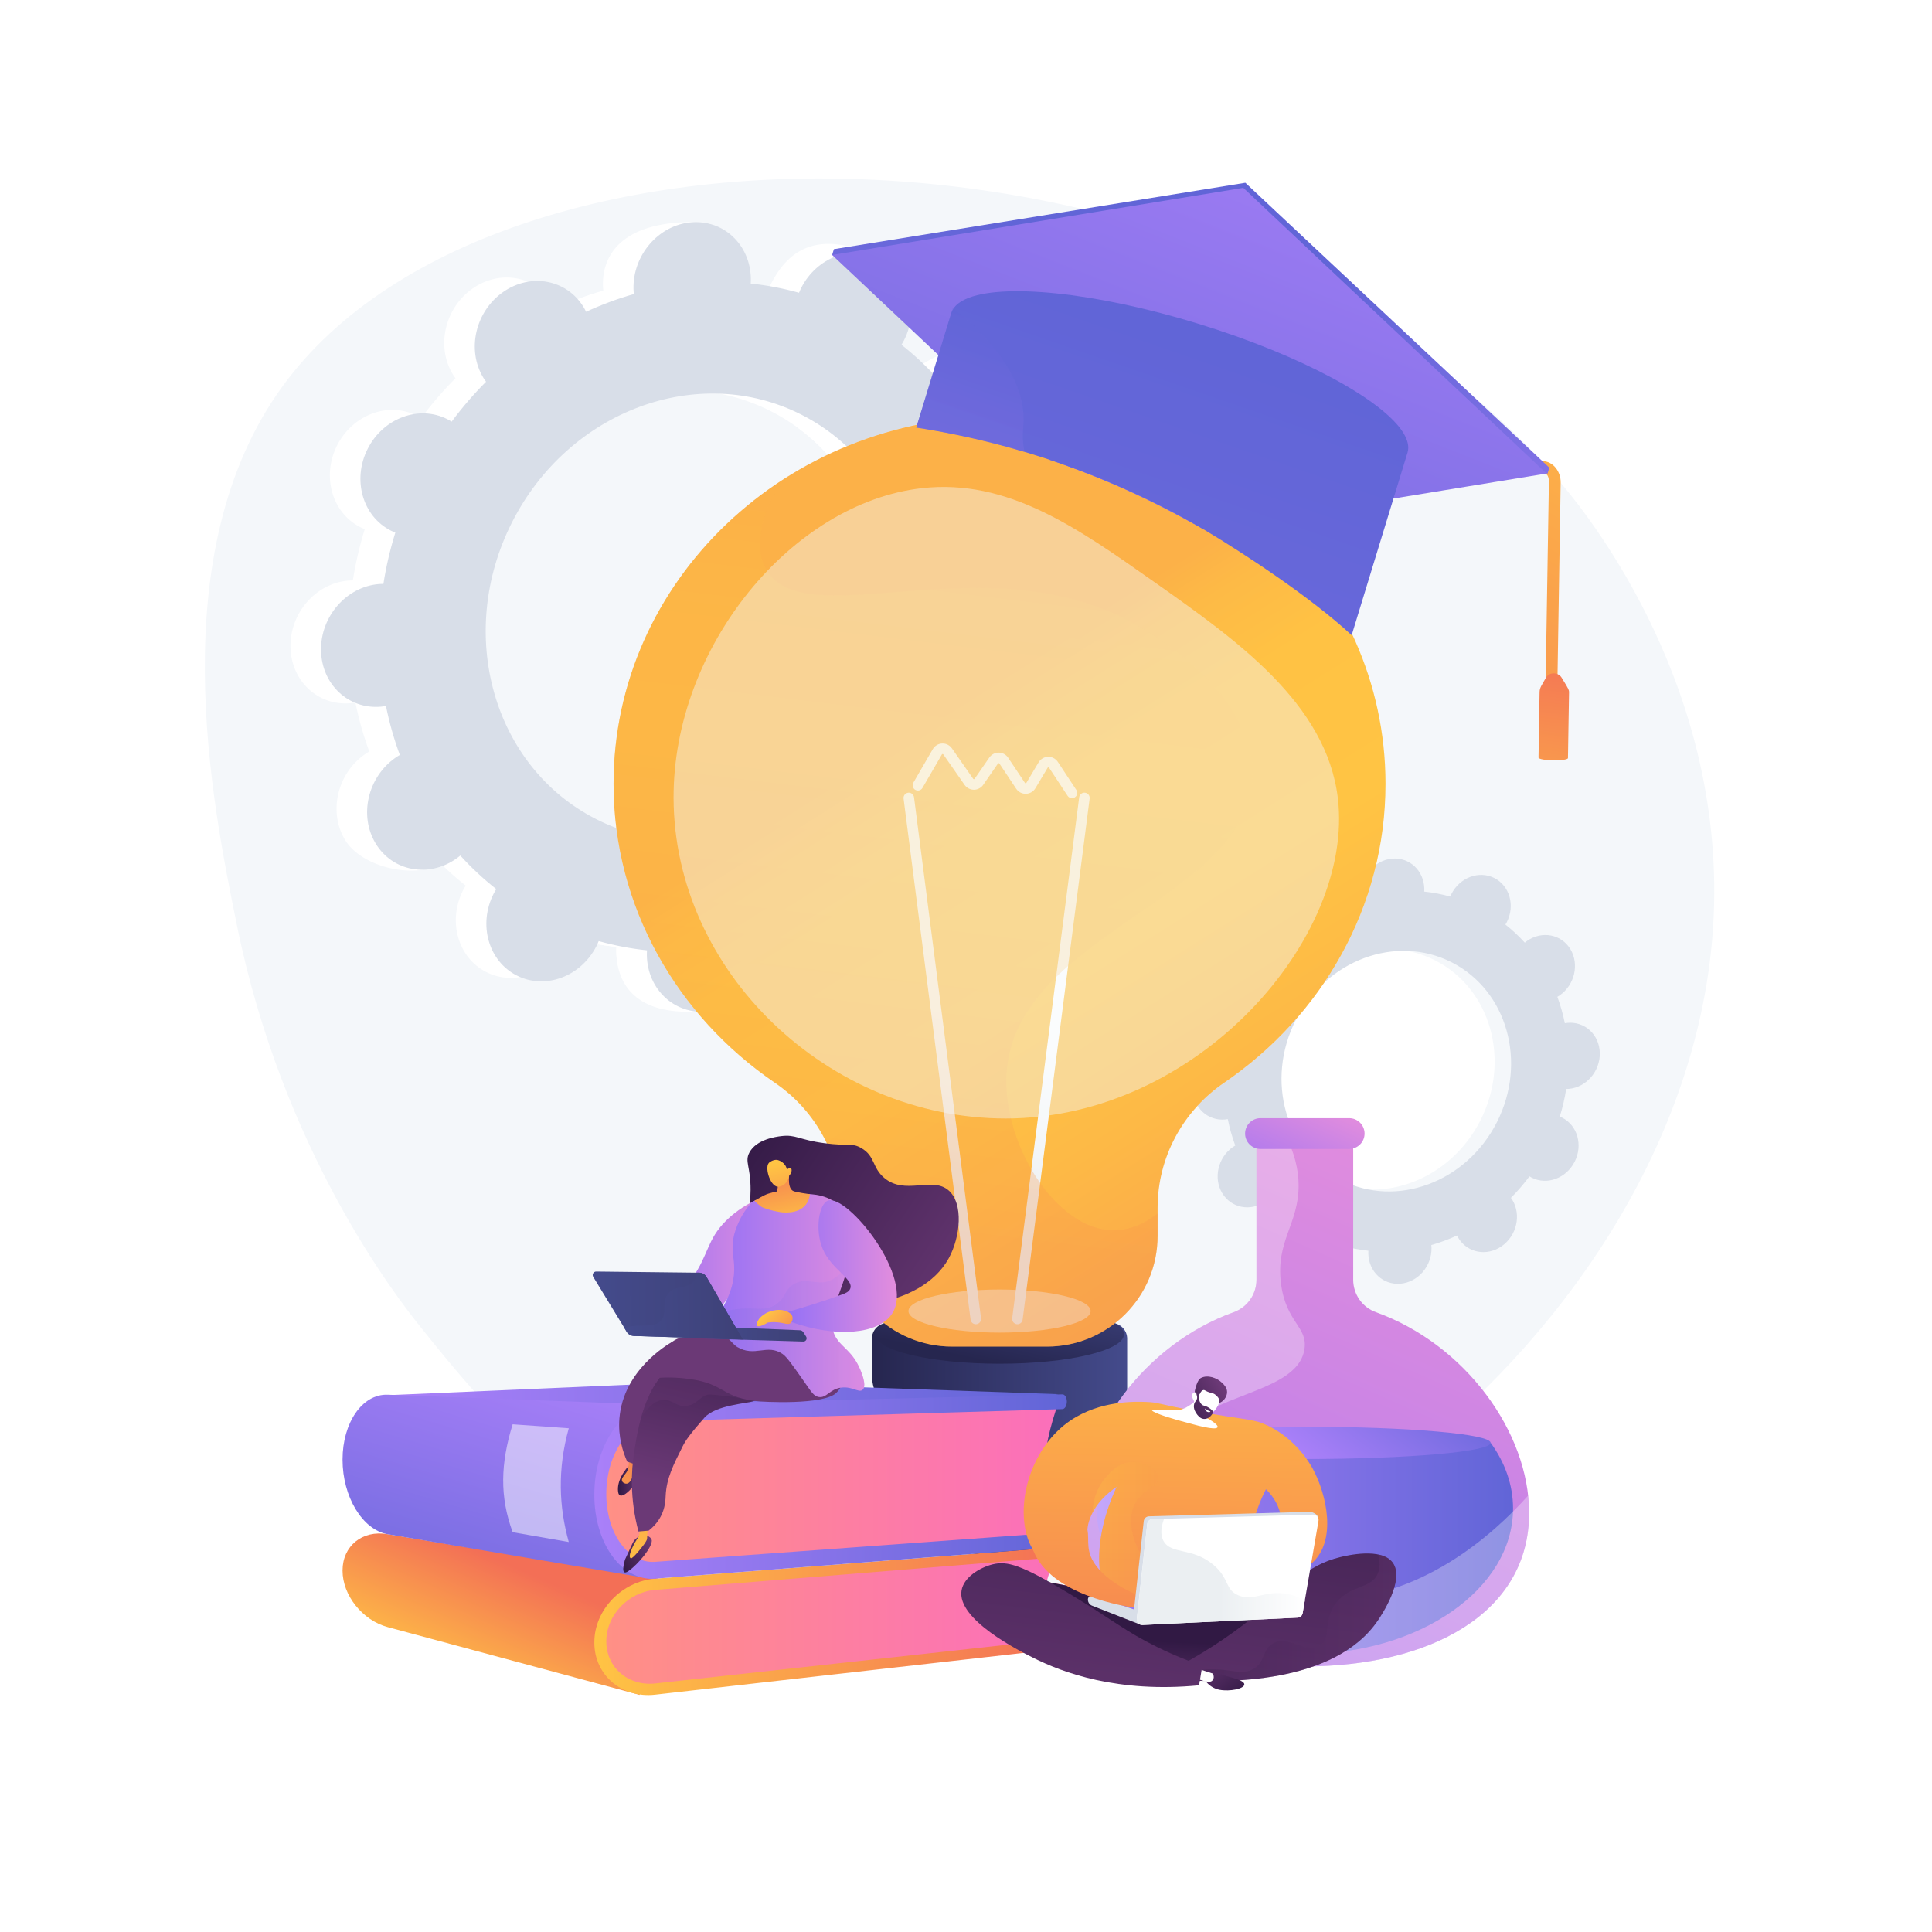 <?xml version="1.0" encoding="utf-8"?>
<!-- Generator: Adobe Illustrator 27.5.0, SVG Export Plug-In . SVG Version: 6.00 Build 0)  -->
<svg version="1.1" xmlns="http://www.w3.org/2000/svg" xmlns:xlink="http://www.w3.org/1999/xlink" x="0px" y="0px"
	 viewBox="0 0 3710 3710" style="enable-background:new 0 0 3710 3710;" xml:space="preserve">
<g id="Background">
	<g>
		<g>
			<rect style="fill:#FFFFFF;" width="3710" height="3710"/>
		</g>
	</g>
</g>
<g id="Illustration">
	<g>
		<path style="fill:#F4F7FA;" d="M3003.27,934.67C2397.609,203.094,963.727,162.204,542.11,742.456
			c-232.309,319.716-135.233,797.635-87.334,1033.442c88.144,433.947,305.497,713.311,352.958,772.569
			c115.162,143.789,394.89,493.053,815.763,572.891c719.128,136.415,1616.437-558.137,1666.151-1341.745
			C3318.306,1327.84,3055.633,997.919,3003.27,934.67z"/>
		<g>
			<g>
				<path style="fill:#FFFFFF;" d="M1766.193,1557.698c54.549,27.695,123.08,2.265,153.068-56.8
					c29.989-59.064,10.079-129.399-44.47-157.094c-2.827-1.435-5.711-2.641-8.605-3.795c10.136-32.682,17.776-65.62,22.9-98.572
					c3.127-0.009,6.265-0.061,9.452-0.345c62.235-5.547,111.629-62.736,110.326-127.736
					c-1.302-65.002-52.81-113.197-115.045-107.651c-3.254,0.292-6.448,0.804-9.625,1.37c-6.501-32.212-15.409-63.678-26.645-94.132
					c2.862-1.676,5.711-3.406,8.494-5.356c53.244-37.302,70.268-110.93,38.023-164.447
					c-32.246-53.517-101.551-66.661-154.797-29.359c-2.728,1.913-5.295,3.977-7.831,6.073
					c-21.031-23.249-44.096-44.794-69.051-64.457c1.754-2.876,3.472-5.791,5.025-8.85c29.989-59.066,69.177-123.585,14.2-150.423
					c-127.176-62.085-181.75-8.937-211.739,50.127c-1.553,3.059-2.892,6.166-4.179,9.279c-30.602-8.543-61.605-14.451-92.786-17.712
					c0.195-3.283,0.347-6.573,0.28-9.905c-1.303-64.997,17.983-100.173-44.487-101.387
					c-136.226-2.648-182.19,56.478-180.886,121.477c0.068,3.397,0.353,6.718,0.69,10.018c-31.218,8.899-61.878,20.276-91.72,34.037
					c-1.418-2.899-2.889-5.781-4.575-8.579c-32.245-53.517-101.551-66.661-154.797-29.355
					c-53.245,37.305-70.268,110.928-38.021,164.445c1.65,2.743,3.46,5.307,5.298,7.836c-23.579,23.582-45.662,49.187-66.068,76.656
					c-2.638-1.655-5.315-3.273-8.14-4.707c-54.549-27.695-123.081-2.266-153.07,56.8c-29.987,59.065-10.078,129.398,44.471,157.094
					c2.825,1.435,5.71,2.641,8.603,3.795c-10.134,32.682-17.776,65.621-22.899,98.572c-3.128,0.009-6.265,0.061-9.452,0.342
					c-62.235,5.551-111.629,62.739-110.327,127.739c1.304,65.002,52.813,113.194,115.047,107.647c3.252-0.29,6.448-0.8,9.625-1.367
					c6.5,32.214,15.407,63.679,26.644,94.133c-2.862,1.675-5.709,3.406-8.494,5.356c-53.244,37.302-70.268,110.928-38.021,164.447
					c32.246,53.517,139.003,78.38,192.247,41.078c2.73-1.913-32.155-15.697-29.619-17.793c21.03,23.249,44.096,44.794,69.052,64.457
					c-1.754,2.876-3.472,5.791-5.025,8.85c-29.989,59.064-10.08,129.399,44.469,157.095c54.549,27.695,123.08,2.265,153.069-56.8
					c1.553-3.06,2.892-6.168,4.179-9.281c30.6,8.544,61.605,14.452,92.784,17.711c-0.195,3.285-0.345,6.575-0.28,9.907
					c1.305,64.998,52.813,113.194,115.047,107.646c62.235-5.547,111.631-62.739,110.326-127.736
					c-0.068-3.397-0.351-6.718-0.688-10.017c31.217-8.899,61.877-20.276,91.719-34.037c1.417,2.899,2.891,5.781,4.575,8.577
					c32.246,53.517,101.549,66.664,154.796,29.357c53.246-37.305,70.268-110.928,38.023-164.45
					c-1.652-2.738-3.462-5.302-5.299-7.831c23.578-23.583,45.662-49.187,66.066-76.656
					C1760.692,1554.645,1763.366,1556.264,1766.193,1557.698z M1086.19,1566.325c-198.054-100.556-270.342-355.92-161.46-570.373
					c108.882-214.453,357.703-306.783,555.756-206.226c198.056,100.558,270.344,355.921,161.46,570.374
					C1533.064,1574.554,1284.245,1666.883,1086.19,1566.325z"/>
				<path style="fill:#FFFFFF;" d="M1898.54,1241.091c62.235-5.549,111.629-62.737,110.327-127.738
					c-1.303-65-52.811-113.197-115.047-107.648c-3.254,0.289-6.448,0.805-9.625,1.369c-6.5-32.214-15.409-63.678-26.645-94.132
					c2.862-1.674,5.711-3.407,8.494-5.357c53.244-37.302,119.118-127.437,81.553-177.363
					c-71.298-94.758-145.083-53.741-198.327-16.441c-2.728,1.913-5.295,3.975-7.831,6.07
					c-21.031-23.247-44.096-44.791-69.053-64.456c1.755-2.876,3.473-5.79,5.026-8.849c16.321-32.146,17.762-67.587,6.983-97.718
					c-51.428,90.517-102.164,181.413-151.992,272.805c158.003,115.781,208.305,343.945,109.544,538.466
					c-83.691,164.838-250.053,257.396-412.494,245.799c-7.247,18.791-14.361,37.686-22.121,56.297
					c-21.057,50.504-44.977,99.97-68.929,149.37c15.063,2.84,30.191,5.077,45.365,6.664c-0.196,3.286-0.347,6.577-0.281,9.907
					c1.303,65,40.767,120.225,153.558,114.242c62.395-3.31,73.118-69.332,71.813-134.332c-0.068-3.395-0.351-6.718-0.688-10.016
					c31.217-8.9,61.877-20.277,91.718-34.037c1.419,2.899,2.892,5.781,4.576,8.577c32.246,53.518,144.112,76.256,197.357,38.951
					c53.247-37.305,27.707-120.522-4.538-174.042c-1.652-2.741-3.462-5.305-5.299-7.836c23.579-23.579,45.662-49.187,66.066-76.653
					c2.64,1.656,5.314,3.274,8.141,4.706c54.547,27.698,123.08,2.265,153.07-56.8c29.988-59.063,10.078-129.4-44.471-157.094
					c-2.827-1.435-5.711-2.641-8.605-3.794c10.136-32.682,17.776-65.622,22.9-98.571
					C1892.214,1241.428,1895.353,1241.375,1898.54,1241.091z"/>
				<path style="fill:#D8DEE8;" d="M1824.864,1564.369c54.547,27.697,123.079,2.266,153.068-56.799
					c29.989-59.066,10.078-129.4-44.471-157.095c-2.826-1.435-5.71-2.641-8.604-3.794c10.136-32.683,17.777-65.622,22.901-98.574
					c3.127-0.009,6.265-0.061,9.452-0.345c62.236-5.548,111.629-62.734,110.326-127.736c-1.302-65-52.81-113.197-115.045-107.649
					c-3.254,0.292-6.448,0.804-9.625,1.37c-6.501-32.212-15.408-63.679-26.646-94.133c2.862-1.674,5.711-3.406,8.494-5.356
					c53.244-37.302,70.267-110.928,38.021-164.445c-32.245-53.518-101.551-66.661-154.795-29.359
					c-2.728,1.913-5.295,3.977-7.831,6.072c-21.032-23.249-44.096-44.793-69.053-64.456c1.754-2.877,3.473-5.791,5.027-8.851
					c29.989-59.065,10.078-129.399-44.471-157.094c-54.549-27.695-123.079-2.266-153.068,56.799c-1.553,3.06-2.892,6.167-4.18,9.281
					c-30.6-8.544-61.605-14.452-92.784-17.712c0.195-3.284,0.347-6.575,0.281-9.905c-1.304-64.999-52.812-113.196-115.047-107.648
					c-62.234,5.548-111.629,62.739-110.326,127.737c0.068,3.398,0.351,6.718,0.689,10.018c-31.219,8.9-61.878,20.277-91.72,34.037
					c-1.418-2.898-2.89-5.779-4.575-8.58c-32.246-53.517-101.551-66.66-154.797-29.354
					c-53.247,37.305-70.268,110.928-38.023,164.447c1.652,2.741,3.461,5.305,5.299,7.836
					c-23.579,23.581-45.662,49.187-66.068,76.655c-2.638-1.655-5.314-3.271-8.14-4.706c-54.549-27.697-123.08-2.266-153.069,56.799
					c-29.988,59.066-10.078,129.398,44.471,157.095c2.826,1.435,5.71,2.641,8.604,3.794c-10.134,32.683-17.777,65.622-22.901,98.572
					c-3.126,0.009-6.264,0.062-9.451,0.344c-62.237,5.551-111.629,62.737-110.327,127.739c1.303,65,52.813,113.194,115.047,107.647
					c3.252-0.29,6.448-0.802,9.625-1.367c6.5,32.212,15.407,63.678,26.644,94.133c-2.862,1.674-5.711,3.405-8.494,5.356
					c-53.244,37.302-70.268,110.928-38.021,164.445c32.246,53.518,101.551,66.661,154.795,29.359
					c2.73-1.913,5.295-3.977,7.833-6.072c21.03,23.247,44.096,44.792,69.051,64.456c-1.754,2.877-3.472,5.791-5.027,8.851
					c-29.988,59.064-10.078,129.398,44.471,157.094c54.549,27.695,123.081,2.266,153.068-56.8c1.555-3.059,2.893-6.166,4.18-9.28
					c30.601,8.544,61.605,14.452,92.784,17.711c-0.195,3.285-0.345,6.575-0.28,9.906c1.305,64.999,52.813,113.194,115.047,107.646
					c62.235-5.546,111.631-62.737,110.326-127.735c-0.068-3.398-0.351-6.718-0.688-10.019c31.218-8.898,61.877-20.276,91.718-34.035
					c1.418,2.897,2.89,5.779,4.576,8.575c32.246,53.518,101.55,66.664,154.795,29.359c53.247-37.305,70.269-110.93,38.024-164.45
					c-1.653-2.738-3.462-5.302-5.301-7.833c23.579-23.581,45.662-49.187,66.068-76.655
					C1819.362,1561.318,1822.036,1562.934,1824.864,1564.369z M1144.86,1572.998c-198.054-100.556-270.342-355.92-161.46-570.373
					c108.882-214.453,357.703-306.783,555.757-206.227c198.054,100.556,270.344,355.92,161.46,570.373
					C1591.735,1581.225,1342.916,1673.554,1144.86,1572.998z"/>
			</g>
			<g>
				<path style="fill:#FFFFFF;" d="M2543.533,2262.483c-106.666-54.157-145.598-191.687-86.958-307.184
					c58.641-115.498,192.647-165.222,299.312-111.066c106.667,54.156,145.598,191.687,86.958,307.184
					C2784.204,2266.913,2650.198,2316.639,2543.533,2262.483z"/>
				<path style="fill:#D8DEE8;" d="M2941.356,2261.43c29.378,14.915,66.287,1.22,82.439-30.591
					c16.151-31.81,5.428-69.69-23.95-84.605c-1.523-0.773-3.075-1.422-4.634-2.044c5.458-17.602,9.573-35.341,12.333-53.087
					c1.684-0.004,3.373-0.033,5.091-0.187c33.517-2.987,60.119-33.787,59.417-68.794c-0.701-35.007-28.442-60.964-61.959-57.976
					c-1.753,0.157-3.474,0.433-5.185,0.737c-3.5-17.349-8.298-34.295-14.349-50.697c1.541-0.902,3.075-1.834,4.574-2.885
					c28.675-20.089,37.843-59.743,20.478-88.565c-17.367-28.822-54.692-35.902-83.368-15.812c-1.47,1.031-2.852,2.141-4.219,3.27
					c-11.326-12.521-23.748-24.123-37.189-34.713c0.944-1.549,1.87-3.119,2.707-4.767c16.152-31.81,5.428-69.69-23.951-84.605
					c-29.377-14.916-66.285-1.22-82.437,30.591c-0.836,1.647-1.557,3.321-2.251,4.998c-16.48-4.602-33.179-7.783-49.97-9.538
					c0.105-1.768,0.186-3.541,0.151-5.335c-0.703-35.005-28.443-60.962-61.96-57.976c-33.519,2.988-60.12,33.789-59.419,68.796
					c0.038,1.828,0.19,3.617,0.372,5.395c-16.813,4.792-33.326,10.92-49.397,18.331c-0.763-1.562-1.556-3.112-2.463-4.62
					c-17.367-28.824-54.692-35.902-83.369-15.81s-37.844,59.743-20.477,88.565c0.889,1.478,1.863,2.858,2.853,4.22
					c-12.699,12.701-24.592,26.49-35.583,41.285c-1.42-0.892-2.861-1.763-4.383-2.536c-29.378-14.916-66.287-1.22-82.437,30.591
					c-16.152,31.811-5.43,69.69,23.948,84.606c1.523,0.773,3.077,1.422,4.634,2.044c-5.458,17.603-9.573,35.341-12.331,53.088
					c-1.685,0.006-3.375,0.033-5.091,0.186c-33.519,2.988-60.12,33.788-59.419,68.795c0.701,35.007,28.443,60.962,61.96,57.974
					c1.752-0.156,3.472-0.43,5.184-0.736c3.5,17.349,8.298,34.295,14.35,50.697c-1.542,0.902-3.076,1.834-4.575,2.885
					c-28.675,20.089-37.844,59.742-20.477,88.565c17.365,28.823,54.691,35.902,83.368,15.812c1.469-1.031,2.852-2.141,4.217-3.27
					c11.327,12.521,23.75,24.123,37.189,34.713c-0.944,1.55-1.87,3.119-2.706,4.767c-16.15,31.811-5.427,69.69,23.95,84.606
					c29.378,14.915,66.287,1.22,82.437-30.591c0.836-1.647,1.557-3.321,2.251-4.998c16.481,4.602,33.179,7.783,49.97,9.538
					c-0.105,1.77-0.186,3.541-0.15,5.335c0.701,35.006,28.442,60.962,61.961,57.976c33.517-2.988,60.12-33.789,59.417-68.794
					c-0.038-1.83-0.19-3.619-0.372-5.396c16.814-4.792,33.326-10.92,49.398-18.331c0.763,1.562,1.557,3.112,2.464,4.618
					c17.367,28.824,54.691,35.903,83.368,15.812s37.844-59.742,20.478-88.566c-0.89-1.476-1.864-2.856-2.855-4.219
					c12.699-12.7,24.593-26.49,35.582-41.285C2938.394,2259.786,2939.836,2260.656,2941.356,2261.43z M2575.131,2266.075
					c-106.666-54.156-145.598-191.686-86.957-307.183c58.639-115.497,192.646-165.223,299.311-111.066
					c106.666,54.156,145.598,191.685,86.958,307.183C2815.802,2270.507,2681.796,2320.233,2575.131,2266.075z"/>
			</g>
		</g>
		<g>
			<g>
				<path style="opacity:0.75;fill:#F4F7FA;" d="M2660.58,1505.217c0-389.768-331.839-705.739-741.183-705.739
					c-409.344,0-741.182,315.971-741.182,705.739c0,236.541,122.224,445.894,309.814,573.944
					c79.584,54.324,127.848,143.863,127.848,240.22v54.007c0,117.345,95.127,212.472,212.473,212.472h182.095
					c117.345,0,212.472-95.127,212.472-212.472v-54.007c0-96.358,48.265-185.896,127.848-240.22
					C2538.355,1951.111,2660.58,1741.758,2660.58,1505.217z"/>
				<linearGradient id="SVGID_1_" gradientUnits="userSpaceOnUse" x1="1903.958" y1="3024.033" x2="1917.122" y2="2918.725">
					<stop  offset="0.004" style="stop-color:#26264F"/>
					<stop  offset="1" style="stop-color:#444B8C"/>
				</linearGradient>
				<ellipse style="fill:url(#SVGID_1_);" cx="1919.397" cy="2900.524" rx="164.414" ry="87.046"/>
				
					<linearGradient id="SVGID_00000063591262988030922870000001506682953506010039_" gradientUnits="userSpaceOnUse" x1="1849.82" y1="2928.054" x2="1981.456" y2="2691.11">
					<stop  offset="0.004" style="stop-color:#26264F"/>
					<stop  offset="1" style="stop-color:#444B8C"/>
				</linearGradient>
				<path style="fill:url(#SVGID_00000063591262988030922870000001506682953506010039_);" d="M1700.951,2745.025v88.893
					c0,30.075,17.115,57.631,44.261,70.577c37.687,17.972,100.344,37.696,191.407,35.362
					c73.875-1.893,122.048-13.958,152.674-26.632c29.587-12.245,48.551-41.502,48.551-73.523v-49.184L1700.951,2745.025z"/>
				
					<linearGradient id="SVGID_00000035488739598090646070000011254200546949647757_" gradientUnits="userSpaceOnUse" x1="1700.951" y1="2815.767" x2="2137.843" y2="2815.767">
					<stop  offset="0.004" style="stop-color:#26264F"/>
					<stop  offset="1" style="stop-color:#444B8C"/>
				</linearGradient>
				<path style="opacity:0.3;fill:url(#SVGID_00000035488739598090646070000011254200546949647757_);" d="M1700.951,2822.887
					c6.658,6.473,14.37,11.965,23.032,16.095c42.279,20.163,319.215,65.214,386.016,40.114c8.676-3.259,16.48-7.62,23.315-12.88
					c2.923-8.395,4.53-17.329,4.53-26.514v-49.184l-436.893-45.493V2822.887z"/>
				
					<linearGradient id="SVGID_00000036246149884828183760000004398312460265179270_" gradientUnits="userSpaceOnUse" x1="1862.351" y1="2863.306" x2="1992.341" y2="2613.199">
					<stop  offset="0.004" style="stop-color:#26264F"/>
					<stop  offset="1" style="stop-color:#444B8C"/>
				</linearGradient>
				<path style="fill:url(#SVGID_00000036246149884828183760000004398312460265179270_);" d="M1720.347,2684.545
					c-24.606-2.563-46.02,16.737-46.02,41.476v2.519c0,33.74,19.201,64.655,49.656,79.178
					c42.279,20.163,319.215,65.214,386.016,40.114c33.628-12.635,54.469-41.507,54.469-77.43v-2.028
					c0-21.359-16.138-39.264-37.382-41.476L1720.347,2684.545z"/>
				
					<linearGradient id="SVGID_00000158028289587479373890000000975028912078683287_" gradientUnits="userSpaceOnUse" x1="1681.376" y1="2742.133" x2="2157.201" y2="2742.133">
					<stop  offset="0.004" style="stop-color:#26264F"/>
					<stop  offset="1" style="stop-color:#444B8C"/>
				</linearGradient>
				<path style="opacity:0.3;fill:url(#SVGID_00000158028289587479373890000000975028912078683287_);" d="M2127.086,2726.899
					l-406.739-42.354c-16.047-1.671-30.693,5.987-38.97,18.357c8.171,19.253,23.049,35.357,42.606,44.684
					c42.279,20.163,331.009,71.088,386.016,45.169c21.412-10.092,38.204-27.125,47.203-47.831
					C2150.498,2735.094,2139.71,2728.214,2127.086,2726.899z"/>
				
					<linearGradient id="SVGID_00000011745846675222543710000015663648344045947273_" gradientUnits="userSpaceOnUse" x1="1674.327" y1="2656.16" x2="2164.467" y2="2656.16">
					<stop  offset="0.004" style="stop-color:#26264F"/>
					<stop  offset="1" style="stop-color:#444B8C"/>
				</linearGradient>
				<path style="fill:url(#SVGID_00000011745846675222543710000015663648344045947273_);" d="M1704.433,2540.526
					c-16.627,0-30.106,13.479-30.106,30.106v69.62c0,33.74,19.201,64.654,49.656,79.178
					c42.279,20.163,331.009,71.088,386.016,45.167c32.496-15.314,54.469-46.56,54.469-82.484v-111.482
					c0-16.627-13.479-30.106-30.106-30.106H1704.433z"/>
				
					<linearGradient id="SVGID_00000050621602509928212840000012389168386402307492_" gradientUnits="userSpaceOnUse" x1="1907.225" y1="2619.189" x2="1955.491" y2="2393.215">
					<stop  offset="0.004" style="stop-color:#26264F"/>
					<stop  offset="1" style="stop-color:#444B8C"/>
				</linearGradient>
				
					<ellipse style="fill:url(#SVGID_00000050621602509928212840000012389168386402307492_);" cx="1919.397" cy="2562.199" rx="239.008" ry="56.508"/>
				
					<linearGradient id="SVGID_00000008858404729661970930000011627950290527778701_" gradientUnits="userSpaceOnUse" x1="1814.534" y1="1358.284" x2="2772.13" y2="2878.591">
					<stop  offset="0" style="stop-color:#FCB148"/>
					<stop  offset="0.052" style="stop-color:#FDBA46"/>
					<stop  offset="0.142" style="stop-color:#FFC244"/>
					<stop  offset="0.318" style="stop-color:#FFC444"/>
					<stop  offset="0.485" style="stop-color:#FDB946"/>
					<stop  offset="0.775" style="stop-color:#F99C4D"/>
					<stop  offset="0.866" style="stop-color:#F8924F"/>
					<stop  offset="1" style="stop-color:#F8924F"/>
				</linearGradient>
				<path style="fill:url(#SVGID_00000008858404729661970930000011627950290527778701_);" d="M2660.58,1505.217
					c0-389.768-331.839-705.739-741.183-705.739c-409.344,0-741.182,315.971-741.182,705.739
					c0,236.541,122.224,445.894,309.814,573.944c79.584,54.324,127.848,143.863,127.848,240.22v54.007
					c0,117.345,95.127,212.472,212.473,212.472h182.095c117.345,0,212.472-95.127,212.472-212.472v-54.007
					c0-96.358,48.265-185.896,127.848-240.22C2538.355,1951.111,2660.58,1741.758,2660.58,1505.217z"/>
				<ellipse style="opacity:0.5;fill:#F4F7FA;" cx="1919.397" cy="2517.642" rx="174.888" ry="41.348"/>
				<g>
					
						<linearGradient id="SVGID_00000090273153223555156670000018425038805539444380_" gradientUnits="userSpaceOnUse" x1="1639.593" y1="2528.902" x2="1834.852" y2="1958.483">
						<stop  offset="0.494" style="stop-color:#EBEFF2"/>
						<stop  offset="1" style="stop-color:#FFFFFF"/>
					</linearGradient>
					<path style="fill:url(#SVGID_00000090273153223555156670000018425038805539444380_);" d="M1873.822,2542.91
						c-5.008,0-9.356-3.72-10.012-8.819l-128.659-1000.549c-0.711-5.536,3.2-10.6,8.737-11.31c5.547-0.745,10.6,3.198,11.313,8.734
						l128.659,1000.549c0.71,5.537-3.201,10.6-8.738,11.311C1874.686,2542.885,1874.252,2542.91,1873.822,2542.91z"/>
					
						<linearGradient id="SVGID_00000068669172150875379060000012236190838739601087_" gradientUnits="userSpaceOnUse" x1="1826.267" y1="2592.802" x2="2021.526" y2="2022.382">
						<stop  offset="0.494" style="stop-color:#EBEFF2"/>
						<stop  offset="1" style="stop-color:#FFFFFF"/>
					</linearGradient>
					<path style="fill:url(#SVGID_00000068669172150875379060000012236190838739601087_);" d="M1953.735,2542.91
						c-0.429,0-0.864-0.025-1.3-0.084c-5.536-0.711-9.448-5.774-8.737-11.311l128.661-1000.549
						c0.713-5.536,5.771-9.484,11.313-8.734c5.537,0.711,9.448,5.774,8.737,11.31l-128.661,1000.549
						C1963.091,2539.19,1958.744,2542.91,1953.735,2542.91z"/>
					
						<linearGradient id="SVGID_00000174590455300130717900000014270045867346726291_" gradientUnits="userSpaceOnUse" x1="1571.598" y1="2505.628" x2="1766.858" y2="1935.208">
						<stop  offset="0.494" style="stop-color:#EBEFF2"/>
						<stop  offset="1" style="stop-color:#FFFFFF"/>
					</linearGradient>
					<path style="fill:url(#SVGID_00000174590455300130717900000014270045867346726291_);" d="M2058.517,1532.733
						c-3.284,0-6.507-1.599-8.448-4.545l-35.509-53.869c-0.365-0.553-0.928-0.874-1.441-0.81c-0.881,0.02-1.253,0.646-1.374,0.849
						l-23.443,39.267c-3.886,6.504-10.696,10.501-18.22,10.689c-7.476,0.242-14.543-3.469-18.759-9.786l-32.19-48.263
						c-0.351-0.523-0.819-0.794-1.391-0.8c-0.684,0.129-1.004,0.242-1.347,0.735l-28.28,40.875
						c-4.083,5.907-10.78,9.44-17.913,9.455h-0.045c-7.131,0-13.84-3.513-17.953-9.411l-40.769-58.404
						c-0.368-0.528-0.885-0.71-1.438-0.765c-0.583,0.025-1.038,0.321-1.359,0.873l-37.211,64.237
						c-2.796,4.827-8.984,6.475-13.81,3.677c-4.831-2.798-6.477-8.982-3.679-13.813l37.211-64.237
						c3.785-6.529,10.514-10.615,18-10.931c7.427-0.38,14.541,3.198,18.863,9.391l40.766,58.404
						c0.354,0.503,0.817,0.765,1.377,0.765h0.002c0.548-0.005,0.997-0.252,1.337-0.74l28.279-40.875
						c4.138-5.976,10.951-9.533,18.141-9.45c7.242,0.064,13.985,3.726,18.036,9.801l32.187,48.258
						c0.363,0.543,0.906,0.997,1.441,0.795c0.876-0.02,1.246-0.642,1.368-0.844l23.443-39.266
						c3.901-6.529,10.735-10.526,18.283-10.694c7.472-0.167,14.573,3.534,18.765,9.895l35.509,53.869
						c3.072,4.658,1.784,10.925-2.877,14C2062.356,1532.196,2060.426,1532.733,2058.517,1532.733z"/>
				</g>
				
					<linearGradient id="SVGID_00000051383370725791018660000011357784772250166458_" gradientUnits="userSpaceOnUse" x1="1848.138" y1="1015.593" x2="1657.266" y2="2588.635">
					<stop  offset="0" style="stop-color:#FCB148"/>
					<stop  offset="0.052" style="stop-color:#FDBA46"/>
					<stop  offset="0.142" style="stop-color:#FFC244"/>
					<stop  offset="0.318" style="stop-color:#FFC444"/>
					<stop  offset="0.485" style="stop-color:#FDB946"/>
					<stop  offset="0.775" style="stop-color:#F99C4D"/>
					<stop  offset="0.866" style="stop-color:#F8924F"/>
					<stop  offset="1" style="stop-color:#F8924F"/>
				</linearGradient>
				<path style="opacity:0.3;fill:url(#SVGID_00000051383370725791018660000011357784772250166458_);" d="M1932.848,2061.882
					c15.878-272.016,474.446-335.675,472.481-578.601c-1.21-149.616-183.433-260.729-222.344-282.983
					c-286.72-163.988-639.629,25.382-712.512-108.646c-18.147-33.369-9.639-69.695-4.793-90.381
					c7.323-31.265,23.904-60.386,48.501-87.021c-202.289,126.016-335.967,343.611-335.967,590.967
					c0,236.541,122.224,445.895,309.814,573.944c79.585,54.325,127.848,143.864,127.848,240.221v54.007
					c0,117.345,95.128,212.472,212.473,212.472h182.095c117.345,0,212.472-95.126,212.472-212.472v-43.18
					c-25.063,19.207-53.847,32.602-85.41,32.344C2027.987,2361.651,1924.947,2197.244,1932.848,2061.882z"/>
				<path style="opacity:0.44;fill:#F4F7FA;" d="M2569.053,1532.733c31.959,266.872-267.823,615.089-637.802,615.091
					c-341.222,0.002-636.68-282.028-637.801-615.091c-0.979-291.101,227.521-567.03,476.638-595.274
					c164.462-18.646,297.55,75.168,446.676,180.285C2373.714,1228.377,2547.255,1350.705,2569.053,1532.733z"/>
			</g>
			<g>
				<g>
					<g>
						
							<linearGradient id="SVGID_00000112602331460736173620000007834912288953479070_" gradientUnits="userSpaceOnUse" x1="3649.19" y1="150.045" x2="2806.009" y2="1616.601" gradientTransform="matrix(1 0.016 -0.016 1 -591.175 212.003)">
							<stop  offset="0" style="stop-color:#FFC444"/>
							<stop  offset="0.996" style="stop-color:#F36F56"/>
						</linearGradient>
						<path style="fill:url(#SVGID_00000112602331460736173620000007834912288953479070_);" d="M2977.875,1400.437
							c-5.26-0.086-11.24-4.449-11.154-9.709l7.582-464.318c0.171-10.503-2.473-18.237-12.976-18.408l-685.762-11.198
							c-5.26-0.086-9.426-6.205-9.34-11.465c0.086-5.26,4.448-11.24,9.709-11.154l685.762,11.198
							c21.008,0.343,35.569,20.39,35.226,41.397l-7.582,464.318C2989.255,1396.357,2983.136,1400.523,2977.875,1400.437z"/>
					</g>
					
						<linearGradient id="SVGID_00000072281258193253068640000004589696304146794163_" gradientUnits="userSpaceOnUse" x1="3556.915" y1="1463.019" x2="3611.665" y2="951.232" gradientTransform="matrix(1 0.016 -0.016 1 -591.175 212.003)">
						<stop  offset="0" style="stop-color:#FFC444"/>
						<stop  offset="0.996" style="stop-color:#F36F56"/>
					</linearGradient>
					<path style="fill:url(#SVGID_00000072281258193253068640000004589696304146794163_);" d="M3008.02,1316.525l-8.872-14.567
						c-3.01-5.52-9.262-8.962-15.549-8.963c-6.287-0.001-12.306,3.429-15.318,8.948l-8.443,14.872
						c-1.962,3.596-3.347,7.608-3.414,11.704l-2.063,126.314c-0.044,2.713,13.729,5.137,28.194,5.373
						c14.466,0.236,28.311-1.737,28.355-4.449l2.068-126.671C3013.05,1324.712,3010.114,1320.365,3008.02,1316.525z"/>
				</g>
				
					<linearGradient id="SVGID_00000097466343192296094260000004730082229568823992_" gradientUnits="userSpaceOnUse" x1="2482.655" y1="-9166.623" x2="2387.59" y2="-8457.411" gradientTransform="matrix(0.956 0.292 0.292 -0.956 2510.412 -8294.084)">
					<stop  offset="0" style="stop-color:#AA80F9"/>
					<stop  offset="0.996" style="stop-color:#6165D7"/>
				</linearGradient>
				<path style="fill:url(#SVGID_00000097466343192296094260000004730082229568823992_);" d="M2041.385,891.866
					c85.908,30.364,169.717,68.414,251.409,114.222l648.231-105.839l30.648,9.377l2.622-8.575l0.904-2.952l-583.753-547.117
					l-790.12,127.474l-0.721,2.362l-2.624,8.573l23.981,7.337L2041.385,891.866z"/>
				
					<linearGradient id="SVGID_00000165943408775904730890000016550969262224084882_" gradientUnits="userSpaceOnUse" x1="2468.743" y1="41.99" x2="2344.318" y2="1623.098" gradientTransform="matrix(0.956 0.292 -0.292 0.956 192.928 -716.568)">
					<stop  offset="0" style="stop-color:#AA80F9"/>
					<stop  offset="0.996" style="stop-color:#6165D7"/>
				</linearGradient>
				<path style="fill:url(#SVGID_00000165943408775904730890000016550969262224084882_);" d="M2311.608,1016.804l658.248-107.474
					l-582.338-548.621L1597.909,489.63l417.472,393.301C2117.043,916.858,2215.79,961.461,2311.608,1016.804z"/>
				
					<linearGradient id="SVGID_00000032624427942493048450000013539494222891257730_" gradientUnits="userSpaceOnUse" x1="2237.838" y1="5631.53" x2="2416.139" y2="677.377" gradientTransform="matrix(0.956 0.292 -0.292 0.956 192.928 -716.568)">
					<stop  offset="0" style="stop-color:#AA80F9"/>
					<stop  offset="0.996" style="stop-color:#6165D7"/>
				</linearGradient>
				<path style="fill:url(#SVGID_00000032624427942493048450000013539494222891257730_);" d="M2314.264,1018.316
					c76.368,45.609,203.015,128.877,281.347,201.409l107.248-350.579c3.408-11.142,0.519-23.736-7.802-37.519
					c-38.756-63.548-196.288-149.474-395.421-210.391s-377.777-77.833-445.453-46.845c-10.468,4.84-18.304,10.724-22.956,17.816
					c-2.043,2.806-3.542,5.779-4.501,8.915l-67.283,219.945c44.697,6.874,105.689,18.236,176.679,37.726
					C2130.039,912.035,2266.169,989.593,2314.264,1018.316z"/>
				
					<linearGradient id="SVGID_00000088111380146576857060000013897950714665341855_" gradientUnits="userSpaceOnUse" x1="2041.43" y1="1230.138" x2="2057.789" y2="775.613" gradientTransform="matrix(0.956 0.292 -0.292 0.956 192.928 -716.568)">
					<stop  offset="0" style="stop-color:#AA80F9"/>
					<stop  offset="0.996" style="stop-color:#6165D7"/>
				</linearGradient>
				<path style="opacity:0.3;fill:url(#SVGID_00000088111380146576857060000013897950714665341855_);" d="M1967.289,867.746
					c-3.092-15.054-3.978-30.631-2.381-46.683c9.703-97.457-76.449-183.547-133.683-228.855c-0.474-0.381-0.951-0.763-1.423-1.144
					l-70.361,230.004C1830.007,831.919,1899.289,847.483,1967.289,867.746z"/>
			</g>
		</g>
		<g>
			
				<linearGradient id="SVGID_00000088103100335577947010000018109026253774154381_" gradientUnits="userSpaceOnUse" x1="2819.73" y1="2190.343" x2="2046.752" y2="3932.934">
				<stop  offset="0.004" style="stop-color:#E38DDD"/>
				<stop  offset="1" style="stop-color:#9571F6"/>
			</linearGradient>
			<path style="fill:url(#SVGID_00000088103100335577947010000018109026253774154381_);" d="M2598.552,2457.547v-286.409h-185.783
				v286.409c0,27.895-17.469,52.831-43.719,62.271c-170.89,61.46-294.068,230.107-294.068,385.55
				c0,194.49,192.822,294.613,430.679,294.613s430.679-100.123,430.679-294.613c0-155.442-123.178-324.09-294.068-385.55
				C2616.021,2510.378,2598.552,2485.442,2598.552,2457.547z"/>
			
				<linearGradient id="SVGID_00000124148954989133989630000014897724297588847756_" gradientUnits="userSpaceOnUse" x1="2105.843" y1="2973.382" x2="2905.478" y2="2973.382">
				<stop  offset="0" style="stop-color:#AA80F9"/>
				<stop  offset="0.996" style="stop-color:#6165D7"/>
			</linearGradient>
			<path style="fill:url(#SVGID_00000124148954989133989630000014897724297588847756_);" d="M2148.714,2770.709
				c-27.411,37.851-42.872,80.645-42.872,125.967c0,154.296,179.005,279.378,399.818,279.378
				c220.813,0,399.818-125.082,399.818-279.378c0-45.322-15.46-88.115-42.872-125.967H2148.714z"/>
			
				<linearGradient id="SVGID_00000048494183367788890560000008213385178861855661_" gradientUnits="userSpaceOnUse" x1="2492.658" y1="2788.111" x2="2679.849" y2="2537.586">
				<stop  offset="0" style="stop-color:#AA80F9"/>
				<stop  offset="0.996" style="stop-color:#6165D7"/>
			</linearGradient>
			
				<ellipse style="fill:url(#SVGID_00000048494183367788890560000008213385178861855661_);" cx="2505.66" cy="2770.709" rx="356.788" ry="30.964"/>
			<g style="opacity:0.3;">
				<path style="fill:#FFFFFF;" d="M2542.958,3071.903c-48.101-0.162-147.402-0.495-223.784-74.594
					c-46.227-44.846-103.85-135.909-76.002-211.117c42.243-114.088,247.583-100.987,261.785-195.635
					c6.458-43.039-35.261-50.68-45.038-125.263c-10.781-82.231,34.436-114.886,33.778-190.005
					c-0.236-26.975-6.419-62.235-30.247-104.151h-50.681v286.409c0,27.896-17.469,52.831-43.719,62.271
					c-170.89,61.46-294.068,230.107-294.068,385.55c0,194.49,192.822,294.613,430.679,294.613s430.679-100.123,430.679-294.613
					c0-11.106-0.65-22.28-1.88-33.476C2867.716,2946.475,2728.253,3072.526,2542.958,3071.903z"/>
			</g>
			
				<linearGradient id="SVGID_00000106856608247055214560000006451558803607746950_" gradientUnits="userSpaceOnUse" x1="2535.26" y1="2110.037" x2="2439.777" y2="2325.294">
				<stop  offset="0.004" style="stop-color:#E38DDD"/>
				<stop  offset="1" style="stop-color:#9571F6"/>
			</linearGradient>
			<path style="fill:url(#SVGID_00000106856608247055214560000006451558803607746950_);" d="M2590.811,2206.323H2420.51
				c-16.324,0-29.556-13.233-29.556-29.556l0,0c0-16.324,13.232-29.556,29.556-29.556h170.301c16.324,0,29.556,13.233,29.556,29.556
				l0,0C2620.367,2193.091,2607.135,2206.323,2590.811,2206.323z"/>
		</g>
		<g>
			
				<linearGradient id="SVGID_00000164507370853219950070000012855609176057763767_" gradientUnits="userSpaceOnUse" x1="746.962" y1="2739.378" x2="2032.487" y2="2739.378">
				<stop  offset="0" style="stop-color:#AA80F9"/>
				<stop  offset="0.996" style="stop-color:#6165D7"/>
			</linearGradient>
			<polygon style="fill:url(#SVGID_00000164507370853219950070000012855609176057763767_);" points="746.962,2679.09 
				1344.276,2653.12 2032.487,2677.235 1353.552,2825.637 			"/>
			<g>
				
					<linearGradient id="SVGID_00000064326394734627102530000017931912620819595951_" gradientUnits="userSpaceOnUse" x1="889.304" y1="3249.041" x2="994.096" y2="3010.691">
					<stop  offset="0" style="stop-color:#FFC444"/>
					<stop  offset="0.996" style="stop-color:#F36F56"/>
				</linearGradient>
				<path style="fill:url(#SVGID_00000064326394734627102530000017931912620819595951_);" d="M1228.227,3254.682l-483.836-130.219
					c-48.727-13.115-86.585-61.394-86.585-108.213v-0.514c0-46.82,37.858-78.232,86.585-69.636l518.937,84.921L1228.227,3254.682z"
					/>
				<g>
					
						<linearGradient id="SVGID_00000061431917264287782910000015475649263096460450_" gradientUnits="userSpaceOnUse" x1="1162.318" y1="3112.323" x2="2033.316" y2="3112.323">
						<stop  offset="0" style="stop-color:#FF9085"/>
						<stop  offset="1" style="stop-color:#FB6FBB"/>
					</linearGradient>
					<path style="fill:url(#SVGID_00000061431917264287782910000015475649263096460450_);" d="M2033.316,3156.891l-781.776,87.305
						c-48.966,5.468-89.222-28.678-89.222-76.345v-32.336c0-47.667,40.257-89.513,89.222-93.411l781.776-62.228
						C1998.722,3044.277,1990.741,3104.526,2033.316,3156.891z"/>
					
						<linearGradient id="SVGID_00000064338188773970905510000003007487502521529997_" gradientUnits="userSpaceOnUse" x1="1141.299" y1="3112.735" x2="2048.634" y2="3112.735">
						<stop  offset="0" style="stop-color:#FFC444"/>
						<stop  offset="0.996" style="stop-color:#F36F56"/>
					</linearGradient>
					<path style="fill:url(#SVGID_00000064338188773970905510000003007487502521529997_);" d="M2040.12,3165.56l-782.03,88.671
						c-63.867,7.242-116.792-37.492-116.792-99.853v-0.685c0-62.361,52.925-117.223,116.792-122.205l782.03-60.994
						c4.705-0.367,8.514,3.551,8.514,8.75c0,5.2-3.809,9.725-8.514,10.108l-782.03,63.67c-51.38,4.183-93.804,48.385-93.804,98.472
						v0.683c0,50.086,42.424,86.17,93.804,80.52l782.03-85.996c4.705-0.517,8.514,3.279,8.514,8.479
						S2044.825,3165.026,2040.12,3165.56z"/>
				</g>
			</g>
			<g>
				
					<linearGradient id="SVGID_00000016794880848385077210000000143419807644514974_" gradientUnits="userSpaceOnUse" x1="1041.43" y1="2606.356" x2="857.714" y2="3225.189">
					<stop  offset="0" style="stop-color:#AA80F9"/>
					<stop  offset="0.996" style="stop-color:#6165D7"/>
				</linearGradient>
				<path style="fill:url(#SVGID_00000016794880848385077210000000143419807644514974_);" d="M1248.554,3031.545l-504.162-85.446
					c-48.727-8.595-86.585-72.466-86.585-142.766v-0.773c0-70.3,37.858-126.086,86.585-124.276l534.817,19.866L1248.554,3031.545z"
					/>
				<g>
					
						<linearGradient id="SVGID_00000103246508913134957970000016368303226119340719_" gradientUnits="userSpaceOnUse" x1="1162.318" y1="2851.979" x2="2033.316" y2="2851.979">
						<stop  offset="0" style="stop-color:#FF9085"/>
						<stop  offset="1" style="stop-color:#FB6FBB"/>
					</linearGradient>
					<path style="fill:url(#SVGID_00000103246508913134957970000016368303226119340719_);" d="M2033.316,2956.849l-737.962,55.661
						c-72.781,5.49-133.037-47.987-133.037-119.559v-48.554c0-71.573,60.255-131.236,133.037-133.22l737.962-20.118
						C1998.611,2787.561,1990.853,2877.924,2033.316,2956.849z"/>
					
						<linearGradient id="SVGID_00000019648239070925740730000002194722413791671215_" gradientUnits="userSpaceOnUse" x1="1141.299" y1="2854.666" x2="2048.634" y2="2854.666">
						<stop  offset="0" style="stop-color:#AA80F9"/>
						<stop  offset="0.996" style="stop-color:#6165D7"/>
					</linearGradient>
					<path style="fill:url(#SVGID_00000019648239070925740730000002194722413791671215_);" d="M2040.12,2970.494l-782.03,60.994
						c-63.867,4.981-116.792-67.069-116.792-160.705v-1.029c0-93.636,52.925-171.13,116.792-172.717l782.03-19.436
						c4.705-0.117,8.514,6.117,8.514,13.924c0,7.807-3.809,14.25-8.514,14.392l-782.03,23.454
						c-51.38,1.541-93.804,63.997-93.804,139.203v1.026c0,75.205,42.424,133.299,93.804,129.555l782.03-56.976
						c4.705-0.343,8.514,5.709,8.514,13.516C2048.634,2963.501,2044.825,2970.127,2040.12,2970.494z"/>
				</g>
			</g>
			<path style="opacity:0.5;fill:#FFFFFF;" d="M1092.215,2961.092l-107.767-18.833c-25.164-68.686-23.273-131.781,0-207.193
				l107.767,7.661C1070.126,2822.082,1073.47,2893.962,1092.215,2961.092z"/>
		</g>
		<g>
			
				<linearGradient id="SVGID_00000142155992136014058740000005631093458384251836_" gradientUnits="userSpaceOnUse" x1="2282.217" y1="2979.152" x2="2275.082" y2="3120.078">
				<stop  offset="0" style="stop-color:#FF9085"/>
				<stop  offset="1" style="stop-color:#FB6FBB"/>
			</linearGradient>
			<polygon style="fill:url(#SVGID_00000142155992136014058740000005631093458384251836_);" points="2274.698,3087.323 
				2607.587,3004.056 2624.238,3084.932 2319.486,3225.586 2078.182,3165.979 1932.618,3023.056 			"/>
			
				<linearGradient id="SVGID_00000160186657113040743980000015420394338143082626_" gradientUnits="userSpaceOnUse" x1="2273.377" y1="3153.739" x2="2266.242" y2="3294.666">
				<stop  offset="0" style="stop-color:#311944"/>
				<stop  offset="1" style="stop-color:#6B3976"/>
			</linearGradient>
			<polygon style="fill:url(#SVGID_00000160186657113040743980000015420394338143082626_);" points="2274.698,3087.323 
				2607.587,3004.056 2624.238,3084.932 2319.486,3225.586 2078.182,3165.979 1932.618,3023.056 			"/>
			
				<linearGradient id="SVGID_00000113336527855853054500000011859195651280723367_" gradientUnits="userSpaceOnUse" x1="2540.057" y1="2564.574" x2="2422.65" y2="3523.004">
				<stop  offset="0" style="stop-color:#311944"/>
				<stop  offset="1" style="stop-color:#6B3976"/>
			</linearGradient>
			<path style="fill:url(#SVGID_00000113336527855853054500000011859195651280723367_);" d="M2264.233,3199.269
				c66.163-35.471,115.027-71.599,148.196-98.907c65.26-53.731,95.197-94.263,161.265-110.28
				c11.809-2.862,79.081-19.17,100.789,10.703c24.035,33.075-22.693,102.24-28.369,110.642
				c-84.409,124.938-299.358,119.108-366.78,115.056C2274.3,3217.411,2269.267,3208.339,2264.233,3199.269z"/>
			
				<linearGradient id="SVGID_00000037686960029826319810000007479435102977055400_" gradientUnits="userSpaceOnUse" x1="2264.233" y1="3106.545" x2="2681.307" y2="3106.545">
				<stop  offset="0" style="stop-color:#311944"/>
				<stop  offset="1" style="stop-color:#6B3976"/>
			</linearGradient>
			<path style="opacity:0.3;fill:url(#SVGID_00000037686960029826319810000007479435102977055400_);" d="M2674.483,3000.785
				c-6.344-8.729-16.622-13.441-28.227-15.771c3.862,13.371,4.213,25.919-0.612,36.881c-13.189,29.962-52.247,20.733-79.68,55.895
				c-26.943,34.533-8.292,67.815-32.11,82.059c-27.299,16.325-61.141-21.814-90.383-3.568
				c-19.882,12.405-13.697,35.939-36.866,48.759c-16.012,8.859-31.708,4.67-49.948,2.378c-20.907-2.627-49.55-3.188-85.503,4.322
				c2.726,4.914,5.453,9.829,8.181,14.744c67.421,4.052,282.37,9.881,366.779-115.056
				C2651.79,3103.025,2698.519,3033.861,2674.483,3000.785z"/>
			
				<linearGradient id="SVGID_00000151544924550349939580000017132984125769680551_" gradientUnits="userSpaceOnUse" x1="2382.339" y1="3267.862" x2="2302.064" y2="3167.965">
				<stop  offset="0" style="stop-color:#311944"/>
				<stop  offset="1" style="stop-color:#6B3976"/>
			</linearGradient>
			<path style="fill:url(#SVGID_00000151544924550349939580000017132984125769680551_);" d="M2314.254,3217.938
				c0,0,12.123-8.693,29.716-2.769c17.591,5.924,45.526,10.705,45.483,19.306c-0.043,8.602-27.992,13.985-47.305,10.45
				C2323.673,3241.543,2309.142,3225.486,2314.254,3217.938z"/>
			<path style="fill:#FFFFFF;" d="M2296.488,3203.256l32.377,10.415c0,0,5.259,8.76-1.839,14.317
				c-7.098,5.556-31.762-6.194-31.762-6.194L2296.488,3203.256z"/>
			
				<linearGradient id="SVGID_00000095316712445240335690000017377322155819957417_" gradientUnits="userSpaceOnUse" x1="2152.249" y1="2517.068" x2="2034.842" y2="3475.5">
				<stop  offset="0" style="stop-color:#311944"/>
				<stop  offset="1" style="stop-color:#6B3976"/>
			</linearGradient>
			<path style="fill:url(#SVGID_00000095316712445240335690000017377322155819957417_);" d="M1846.467,3054.005
				c-9.56,55.66,110.564,115.871,138.064,129.654c56.045,28.092,161.5,67.748,318.013,52.598
				c2.082-12.487,4.163-24.975,6.244-37.461c-20.676-7.083-51.316-18.596-86.87-36.085c-60.678-29.848-83.718-51.165-167.917-102.07
				c-93.171-56.33-120.311-63.556-148.071-56.584C1882.193,3010.017,1850.909,3028.141,1846.467,3054.005z"/>
			
				<linearGradient id="SVGID_00000178917077684022942210000010932059442443241869_" gradientUnits="userSpaceOnUse" x1="2268.599" y1="2440.629" x2="2244.639" y2="3437.396">
				<stop  offset="0" style="stop-color:#FFC444"/>
				<stop  offset="0.996" style="stop-color:#F36F56"/>
			</linearGradient>
			<path style="fill:url(#SVGID_00000178917077684022942210000010932059442443241869_);" d="M1971.635,2948.161
				c-20.305-73.438,13.213-172.531,83.842-220.309c57.65-38.997,125.199-36.467,146.278-35.677
				c23.073,0.865,20.69,3.86,93.321,17.297c100.834,18.657,110.143,14.134,139.475,28.192
				c55.154,26.433,81.917,74.459,86.925,83.804c25.631,47.824,46.49,136.731-2.191,180.209
				c-27.673,24.717-66.469,24.615-88.302,22.299c-1.486-9.811-2.972-19.623-4.459-29.434c4.443-3.441,30.656-24.452,33.894-61.543
				c3.723-42.627-26.074-70.141-29.434-73.139c-10.568,20.401-23.576,51.38-29.434,90.978c-7.563,51.136,0.269,93.185,6.901,117.912
				c-26.667,14.637-70.764,34.499-128.205,40.853c-43.276,4.788-96.858,10.716-131.115-16.055
				c-48.338-37.776-52.425-136.154-4.684-238.548c-17.474,11.705-42.79,32.881-53.292,66.403
				c-1.588,5.069-4.277,15.015-5.352,53.516C2083.873,3044.094,1992.679,3024.264,1971.635,2948.161z"/>
			
				<linearGradient id="SVGID_00000029021132063475682090000011724072361975478175_" gradientUnits="userSpaceOnUse" x1="2097.943" y1="2960.473" x2="2391.55" y2="2960.473">
				<stop  offset="0" style="stop-color:#FFC444"/>
				<stop  offset="0.996" style="stop-color:#F36F56"/>
			</linearGradient>
			<path style="opacity:0.3;fill:url(#SVGID_00000029021132063475682090000011724072361975478175_);" d="M2298.977,2999.002
				c-24.324,2.982-30.944,28.237-53.516,26.758c-49.112-3.216-88.531-88.24-67.788-134.682c13.526-30.28,48.787-35.561,46.381-55.3
				c-1.925-15.794-26.397-27.948-46.381-28.542c-31.113-0.923-51.658,26.171-58.868,35.678
				c-16.849,22.219-20.481,46.615-20.862,62.306c12.364-24.255,32.055-40.541,46.504-50.219
				c-47.741,102.394-43.655,200.771,4.684,238.548c34.256,26.77,87.839,20.842,131.115,16.055
				c46.621-5.158,84.448-19.212,111.304-32.15C2365.455,3034.975,2332.22,2994.925,2298.977,2999.002z"/>
			
				<linearGradient id="SVGID_00000081621081760168531130000006703747506571627909_" gradientUnits="userSpaceOnUse" x1="2099.119" y1="3082.291" x2="2384.475" y2="3082.291">
				<stop  offset="0" style="stop-color:#AA80F9"/>
				<stop  offset="0.996" style="stop-color:#6165D7"/>
			</linearGradient>
			<polygon style="fill:url(#SVGID_00000081621081760168531130000006703747506571627909_);" points="2383.746,3068.276 
				2099.119,3064.027 2174.806,3100.556 2384.475,3086.833 			"/>
			<path style="fill:#D8DEE8;" d="M2089.075,3071.591v0.001c0,5.327,3.332,10.085,8.338,11.905l90.948,35.654l0.415-24.719
				l-89.657-30.406C2094.089,3062.581,2089.075,3066.357,2089.075,3071.591z"/>
			
				<linearGradient id="SVGID_00000145744876966782386990000015709124631500432796_" gradientUnits="userSpaceOnUse" x1="2095.065" y1="2436.458" x2="2071.105" y2="3433.227">
				<stop  offset="0" style="stop-color:#FFC444"/>
				<stop  offset="0.996" style="stop-color:#F36F56"/>
			</linearGradient>
			<path style="fill:url(#SVGID_00000145744876966782386990000015709124631500432796_);" d="M1985.398,2899.227
				c21.964-20.789,75.846-7.695,95.946,22.176c14.797,21.989,2.551,40.083,13.379,67.787c13.265,33.939,63.302,64.624,94.053,74.837
				c-4.813,10.363-3.397,13.047-8.21,23.41c-19.562-2.443-160.961-24.103-195.551-108.058
				C1983.213,2975.004,1961.845,2921.52,1985.398,2899.227z"/>
			<path style="fill:#FFFFFF;" d="M2306.358,2680.048c0,0-23.018,24.891-42.125,27.482c-19.106,2.591-46.719-2.485-51.477,0
				c-4.758,2.484,23.996,12.714,46.801,18.968c22.805,6.256,64.211,18.752,75.658,16.016c11.448-2.737-12.51-17.415-21.997-21.306
				c-9.488-3.892,4.092-23.88,4.092-23.88L2306.358,2680.048z"/>
			<g>
				
					<linearGradient id="SVGID_00000036968102682993795420000014688971787969827512_" gradientUnits="userSpaceOnUse" x1="-2324.155" y1="978.227" x2="-2365.782" y2="872.505" gradientTransform="matrix(-0.794 -0.607 -0.607 0.794 992.746 529.076)">
					<stop  offset="0" style="stop-color:#311944"/>
					<stop  offset="1" style="stop-color:#6B3976"/>
				</linearGradient>
				<path style="fill:url(#SVGID_00000036968102682993795420000014688971787969827512_);" d="M2340.511,2694.302
					c8.323-2.295,15.926-11.639,15.832-21.321c-0.082-8.33-5.931-14.015-9.432-17.42c-10.144-9.865-27.777-16.04-40.559-9.555
					c-7.575,3.844-11.033,21.289-11.798,24.313c-0.866,3.421,0.47,5.853,0.838,9.228c0.51,4.68,1.257,12.071,2.344,24.306
					c2.14-1.716,4.931-3.728,8.352-5.607c1.316-0.722,6.511-3.506,12.127-4.806
					C2329.472,2690.834,2332.622,2696.478,2340.511,2694.302z"/>
				<path style="fill:#FFFFFF;" d="M2292.959,2690.588c0,0-1.931,17.649,13.375,27.929c13.705,9.203,38.159-18.589,34.609-31.221
					c-1.185-4.214-6.092-9.364-11.598-11.584c-3.251-1.311-5.014-0.898-10.286-3.142c-4.863-2.071-5.662-3.403-7.678-3.315
					c-2.523,0.109-6.076,2.403-10.111,12.927c-0.548-4.438-2.791-7.708-5.678-8.34c-0.461-0.1-1.826-0.181-3.043,0.354
					C2288.149,2676.133,2287.914,2682.753,2292.959,2690.588z"/>
				
					<linearGradient id="SVGID_00000170268198012171918120000016648801892970629789_" gradientUnits="userSpaceOnUse" x1="-2336.87" y1="983.293" x2="-2378.541" y2="877.456" gradientTransform="matrix(-0.794 -0.607 -0.607 0.794 992.746 529.076)">
					<stop  offset="0" style="stop-color:#311944"/>
					<stop  offset="1" style="stop-color:#6B3976"/>
				</linearGradient>
				<path style="fill:url(#SVGID_00000170268198012171918120000016648801892970629789_);" d="M2312.139,2667.048
					c0.267,0.955-3.466,1.822-6.169,5.034c-5.249,6.237-4.684,19.009,1.471,24.797c3.64,3.422,6.55,1.882,13.59,6.209
					c4.359,2.679,7.32,5.776,9.076,7.864c-3.404,8.651-10.764,14.223-18.013,13.852c-7.807-0.399-12.664-7.545-14.695-10.534
					c-1.358-2-5.72-8.394-4.648-16.086c1.116-8.015,6.817-8.972,6.079-15.545c-0.373-3.315-2.152-5.997-1.666-11.486
					c0.132-1.49,0.387-2.703,0.585-3.498C2303.865,2666.682,2311.751,2665.667,2312.139,2667.048z"/>
				<path style="fill:#FFFFFF;" d="M2323.35,2709.926c0,0-3.953-0.7-8.612-4.725c-0.227-0.195-0.541-0.326-0.666-0.228
					c-0.468,0.375,1.061,4.854,4.563,6.262c2.487,1,5.568,0.291,5.672-0.414C2324.351,2710.524,2323.866,2710.195,2323.35,2709.926z
					"/>
			</g>
			<g>
				<path style="fill:#D8DEE8;" d="M2196.325,2920.998l-20.063,182.674c-0.692,6.303,8.132,15.693,14.466,15.393l294.321-18.069
					c4.835-0.229,8.862-3.789,9.682-8.56l36.94-176.429c1.103-6.421-10.439-13.052-16.952-12.87l-308.428,8.672
					C2201.142,2911.954,2196.888,2915.876,2196.325,2920.998z"/>
				<path style="fill:#FFFFFF;" d="M2203.052,2926.324l-20.062,182.674c-0.693,6.303,4.41,11.733,10.744,11.434l298.043-14.109
					c4.836-0.229,8.862-3.789,9.681-8.56l30.449-177.237c1.103-6.421-3.948-12.245-10.46-12.062l-308.429,8.672
					C2207.868,2917.281,2203.615,2921.203,2203.052,2926.324z"/>
			</g>
			
				<linearGradient id="SVGID_00000070811311629442163110000011769171492296769208_" gradientUnits="userSpaceOnUse" x1="2182.927" y1="3018.476" x2="2505.66" y2="3018.476">
				<stop  offset="0.494" style="stop-color:#EBEFF2"/>
				<stop  offset="1" style="stop-color:#FFFFFF"/>
			</linearGradient>
			<path style="fill:url(#SVGID_00000070811311629442163110000011769171492296769208_);" d="M2378.063,3063.519
				c-26.024-11.03-16.839-32.063-47.57-58.273c-40.541-34.576-81.863-19.582-96.33-46.381c-4.505-8.347-6.656-21.335,1.19-42.356
				l-22.334,0.628c-5.151,0.145-9.405,4.067-9.967,9.188l-20.063,182.674c-0.692,6.302,4.412,11.733,10.745,11.434l298.043-14.109
				c4.836-0.229,8.862-3.788,9.681-8.56l4.202-24.457c-9.043-5.032-19.85-9.608-32.458-12.166
				C2429.478,3052.271,2408.023,3076.216,2378.063,3063.519z"/>
		</g>
		<g>
			<g>
				
					<linearGradient id="SVGID_00000109718739894530473730000015065336241108463291_" gradientUnits="userSpaceOnUse" x1="-3937.86" y1="2171.222" x2="-3452.377" y2="2500.984" gradientTransform="matrix(1 -0.008 0.008 1 5322.338 -13.881)">
					<stop  offset="0" style="stop-color:#311944"/>
					<stop  offset="1" style="stop-color:#6B3976"/>
				</linearGradient>
				<path style="fill:url(#SVGID_00000109718739894530473730000015065336241108463291_);" d="M1442.117,2345.08
					c-9.181-5.849-0.995-23.147-0.797-60.155c0.241-44.955-11.655-53.946-2.336-71.577c13.583-25.698,51.469-30.46,61.087-31.67
					c28.311-3.56,33.415,6.968,83.334,13.615c45.304,6.032,52.134-1.17,70.202,9.129c27.347,15.587,20.778,37.26,44.021,57.158
					c40.356,34.55,92.279-3.284,123.921,24.285c28.933,25.208,22.932,89.431,0.167,130.699
					c-54.522,98.84-227.374,106.188-251.88,64.186c-13.175-22.58,21.698-50.559,3.358-88.353
					c-11.382-23.456-34.163-30.359-57.08-55.748c-2.759-3.056-7.055-6.75-12.693-7.305c-6.767-0.669-12.166,3.51-14.77,5.344
					C1474.98,2344.317,1451.136,2350.825,1442.117,2345.08z"/>
				
					<linearGradient id="SVGID_00000183958530966702790970000017724757655392013750_" gradientUnits="userSpaceOnUse" x1="4082.948" y1="2411.772" x2="4332.259" y2="2411.772" gradientTransform="matrix(-1 0.008 0.008 1 5552.217 -16.161)">
					<stop  offset="0.004" style="stop-color:#E38DDD"/>
					<stop  offset="1" style="stop-color:#9571F6"/>
				</linearGradient>
				<path style="fill:url(#SVGID_00000183958530966702790970000017724757655392013750_);" d="M1483.475,2302.763
					c-13.111-11.755-59.383,11.47-89.927,42.051c-35.884,35.927-32.875,64.801-64.086,109.328
					c-15.515,22.136-42.181,51.981-89.64,78.317c3.441,8.408,6.882,16.818,10.322,25.225c23.057,1.203,68.295,0.029,110.286-27.868
					c29.169-19.379,44.055-44.868,72.636-95.056C1461.748,2384.39,1499.864,2317.46,1483.475,2302.763z"/>
				
					<linearGradient id="SVGID_00000155866842379744861770000000879288009568018108_" gradientUnits="userSpaceOnUse" x1="-4182.965" y1="455.743" x2="-4103.877" y2="455.743" gradientTransform="matrix(0.827 -0.563 0.563 0.827 4388.962 272.529)">
					<stop  offset="0" style="stop-color:#311944"/>
					<stop  offset="1" style="stop-color:#6B3976"/>
				</linearGradient>
				<path style="fill:url(#SVGID_00000155866842379744861770000000879288009568018108_);" d="M1200.085,2995.04l14.552-31.567
					c2.068-4.485,5.316-8.322,9.398-11.101l7.29-4.963c0,0,17.517-0.604,20.331,10.387c0.697,13.979-26.232,45.444-43.322,57.989
					c-2.837,2.082-6.884,4.86-9.367,3.467C1194.761,3016.892,1197.597,3004.005,1200.085,2995.04z"/>
				
					<linearGradient id="SVGID_00000014616900170199265020000017433263862660123779_" gradientUnits="userSpaceOnUse" x1="-4136.535" y1="3001.994" x2="-4007.476" y2="2614.816" gradientTransform="matrix(1 -0.008 0.008 1 5322.338 -13.881)">
					<stop  offset="0" style="stop-color:#FFC444"/>
					<stop  offset="0.996" style="stop-color:#F36F56"/>
				</linearGradient>
				<path style="fill:url(#SVGID_00000014616900170199265020000017433263862660123779_);" d="M1227.389,2930.339
					c2.438,13.471-0.455,20.527-3.602,24.491c-2.215,2.79-20.13,32.865-12.636,37.639c3.382,2.154,26.217-26.666,28.419-31.072
					c1.994-3.989,3.319-3.062,3.35-13.889c0.02-7.129,1.425-12.877,2.536-16.475
					C1239.433,2930.802,1233.411,2930.572,1227.389,2930.339z"/>
				
					<linearGradient id="SVGID_00000028316669433683834560000013000660569439107508_" gradientUnits="userSpaceOnUse" x1="-4158.178" y1="2824.2" x2="-4113.855" y2="2824.2" gradientTransform="matrix(1 -0.008 0.008 1 5322.338 -13.881)">
					<stop  offset="0" style="stop-color:#311944"/>
					<stop  offset="1" style="stop-color:#6B3976"/>
				</linearGradient>
				<path style="fill:url(#SVGID_00000028316669433683834560000013000660569439107508_);" d="M1200.327,2823.642
					c0,0-16.228,19.679-13.392,41.089c2.836,21.408,31.28-10.151,35.195-20.771c3.917-10.62,8.47-25.744,8.47-25.744
					S1210.38,2805.859,1200.327,2823.642z"/>
				
					<linearGradient id="SVGID_00000095324324657269159450000015888476035353345929_" gradientUnits="userSpaceOnUse" x1="-4183.869" y1="2945.906" x2="-4111.492" y2="2728.774" gradientTransform="matrix(1 -0.008 0.008 1 5322.338 -13.881)">
					<stop  offset="0" style="stop-color:#FFC444"/>
					<stop  offset="0.996" style="stop-color:#F36F56"/>
				</linearGradient>
				<path style="fill:url(#SVGID_00000095324324657269159450000015888476035353345929_);" d="M1206.334,2793.006
					c0,0,4.625,22.74-3.756,34.827c-4.175,6.02-9.829,11.144-8.116,16.004c1.148,3.257,5.428,5.57,9.035,5.17
					c6.905-0.764,10.652-11.39,13.295-18.885c3.903-11.069,5.941-34.706,5.941-34.706L1206.334,2793.006z"/>
				
					<linearGradient id="SVGID_00000023270767791934819600000015076130549381076924_" gradientUnits="userSpaceOnUse" x1="-9267.739" y1="5608.48" x2="-8915.096" y2="5408.82" gradientTransform="matrix(1 -0.008 0.008 1 5322.338 -13.881)">
					<stop  offset="0" style="stop-color:#311944"/>
					<stop  offset="1" style="stop-color:#6B3976"/>
				</linearGradient>
				<path style="fill:url(#SVGID_00000023270767791934819600000015076130549381076924_);" d="M1219.544,2812.101
					c-5.054-1.794-10.106-3.59-15.159-5.386c-8.002-17.891-17.829-47.303-14.91-83.17c7.509-92.239,92.371-141.759,101.801-147.062
					c23.319,11.47,46.976,27.723,47.993,48.442c1.276,26.009-34.058,40.043-67.073,78.351
					C1252.376,2726.27,1231.277,2760.466,1219.544,2812.101z"/>
				
					<linearGradient id="SVGID_00000049910056208983551160000014580813234481525124_" gradientUnits="userSpaceOnUse" x1="4110.817" y1="2467.217" x2="4201.574" y2="2853.583" gradientTransform="matrix(-1 0.008 0.008 1 5552.217 -16.161)">
					<stop  offset="0" style="stop-color:#311944"/>
					<stop  offset="1" style="stop-color:#6B3976"/>
				</linearGradient>
				<path style="fill:url(#SVGID_00000049910056208983551160000014580813234481525124_);" d="M1225.997,2940.894
					c-17.163-64.898-13.331-117.999-8.772-148.607c6.892-46.263,20.909-140.367,83.382-175.912
					c13.642-7.762,33.177-14.771,56.883-36.238c19.797-17.927,32.322-36.714,39.863-49.94
					c83.726-25.284,161.21-15.922,195.724,28.815c3.987,5.17,13.958,16.371,16.001,32.99c4.611,37.495-31.906,82.97-73.209,92.733
					c-52.493,12.409-40.787-12.887-87.237,5.448c-12.993,5.129-74.408,7.499-96.31,32.582
					c-27.862,31.907-35.613,42.982-41.499,54.728c-17.527,34.978-30.823,60.802-32.528,94.146
					c-0.397,7.768-0.546,23.456-9.506,40.446c-6.878,13.042-16.271,21.776-23.268,27.181
					C1239.013,2939.808,1232.505,2940.352,1225.997,2940.894z"/>
				
					<linearGradient id="SVGID_00000002370167661875260010000006034455263722356362_" gradientUnits="userSpaceOnUse" x1="-4018.451" y1="2949.977" x2="-3941.689" y2="2707.039" gradientTransform="matrix(1 -0.008 0.008 1 5322.338 -13.881)">
					<stop  offset="0" style="stop-color:#311944"/>
					<stop  offset="1" style="stop-color:#6B3976"/>
				</linearGradient>
				<path style="opacity:0.3;fill:url(#SVGID_00000002370167661875260010000006034455263722356362_);" d="M1609.079,2592.001
					c-2.043-16.618-12.014-27.82-16.001-32.99c-34.514-44.737-111.999-54.099-195.724-28.815
					c-7.542,13.226-20.066,32.014-39.863,49.94c-23.707,21.467-43.242,28.476-56.884,36.238
					c-38.148,21.705-58.21,65.24-69.634,106.39c17.218-27.167,32.083-34.471,43.631-34.692
					c16.527-0.314,24.026,13.759,43.747,11.673c21.079-2.229,25.764-19.709,42.848-21.85c5.114-0.64,67.561,6.295,75.158,10.261
					c10.01-10.649-38.66-23.16-30.366-26.433c46.449-18.335,77.387,35.42,129.88,23.011
					C1577.174,2674.971,1613.691,2629.497,1609.079,2592.001z"/>
				
					<linearGradient id="SVGID_00000031897523009804540430000010913647175203733176_" gradientUnits="userSpaceOnUse" x1="-9252.061" y1="5642.336" x2="-8899.238" y2="5442.576" gradientTransform="matrix(1 -0.008 0.008 1 5322.338 -13.881)">
					<stop  offset="0" style="stop-color:#311944"/>
					<stop  offset="1" style="stop-color:#6B3976"/>
				</linearGradient>
				<path style="fill:url(#SVGID_00000031897523009804540430000010913647175203733176_);" d="M1267.139,2645.729
					c9.494-0.58,24.119-0.988,41.777,0.615c83.801,7.61,70.432,34.282,139.718,43.84c16.39,2.262,133.606,8.129,157.383-15.495
					c26.817-26.644,18.583-82.533-6.371-102.839c-10.561-8.594-20.947-8.27-88.136-7.129c-25.303,0.43-50.609,0.712-75.91,1.236
					c-107.105,2.215-127.649-5.041-146.998,12.831C1279.574,2587.124,1266.42,2604.981,1267.139,2645.729z"/>
				<g>
					<g>
						
							<linearGradient id="SVGID_00000052814541690480537980000015041995987489651088_" gradientUnits="userSpaceOnUse" x1="3913.337" y1="2472.221" x2="4204.424" y2="2472.221" gradientTransform="matrix(-1 0.008 0.008 1 5552.217 -16.161)">
							<stop  offset="0.004" style="stop-color:#E38DDD"/>
							<stop  offset="1" style="stop-color:#9571F6"/>
						</linearGradient>
						<path style="fill:url(#SVGID_00000052814541690480537980000015041995987489651088_);" d="M1490.543,2300.255
							c0,0,84.355-25.328,121.926,16.529c6.898,7.684,12.384,17.819,16.473,37.432c20.837,99.947-54.496,160.676-24.208,213.25
							c12.027,20.877,32.967,27.031,48.112,64.603c2.563,6.36,11.837,29.368,3.553,36.707c-7.295,6.463-19.484-6.963-40.924-4.181
							c-22.705,2.946-27.876,20.446-43.187,18.026c-9.983-1.579-14.348-10.057-29.204-31.161
							c-21.507-30.553-32.26-45.83-39.924-51.156c-30.239-21.012-53.26,6.886-87.717-13.885
							c-12.475-7.521-58.941-66.377-45.28-50.217l0,0c31.891-40.438,39.112-73.65,39.699-96.706
							c0.643-25.278-6.732-36.705-0.529-66.629c0,0,6.921-33.388,32.619-62.216
							C1445.64,2306.512,1450.042,2302.198,1490.543,2300.255z"/>
					</g>
				</g>
				<g>
					
						<linearGradient id="SVGID_00000136374901319052851080000003318776268410024606_" gradientUnits="userSpaceOnUse" x1="5945.11" y1="1553.764" x2="5950.61" y2="1407.256" gradientTransform="matrix(-0.983 0.186 0.186 0.983 7068.492 -272.137)">
						<stop  offset="0" style="stop-color:#FFC444"/>
						<stop  offset="0.996" style="stop-color:#F36F56"/>
					</linearGradient>
					<path style="fill:url(#SVGID_00000136374901319052851080000003318776268410024606_);" d="M1517.254,2245.198
						c-1.102,5.359-6.703,34.111,5.1,41.404c2.558,1.582,7.457,2.46,17.257,4.216c6.415,1.149,11.795,1.843,15.59,2.266
						c-0.51,4.818-2.068,12.665-7.568,19.836c-15.413,20.102-46.679,15.181-51.137,14.405c-15.728-2.735-31.222-7.465-34.978-10.401
						c-5.719-4.471-10.214-7.824-12.885-11.245c6.055-2.985,18.264-10.828,26.479-13.428c6.139-1.942,11.905-3.339,17.153-4.351
						c0.819-5.552,1.64-11.104,2.46-16.656C1502.236,2262.562,1509.745,2253.881,1517.254,2245.198z"/>
					
						<linearGradient id="SVGID_00000101070246987842298220000013833664529211583887_" gradientUnits="userSpaceOnUse" x1="5942.848" y1="1425.676" x2="5940.812" y2="1589.7" gradientTransform="matrix(-0.983 0.186 0.186 0.983 7068.492 -272.137)">
						<stop  offset="0" style="stop-color:#FFC444"/>
						<stop  offset="0.996" style="stop-color:#F36F56"/>
					</linearGradient>
					<path style="fill:url(#SVGID_00000101070246987842298220000013833664529211583887_);" d="M1515.417,2257.198
						c0,0-1.691,18.205-19.348,21.551c-15.81,2.996-28.032-35.168-20.008-45.129c2.677-3.323,9.324-6.516,15.11-6.396
						c4.069,0.086,17.852,5.21,19.879,18.943c2.714-2.905,6.117-3.76,7.808-2.567c2.145,1.514,1.038,5.977,0.786,6.987
						C1518.774,2254.091,1516.509,2256.276,1515.417,2257.198z"/>
				</g>
				
					<linearGradient id="SVGID_00000084495397749128604600000013132778152263226519_" gradientUnits="userSpaceOnUse" x1="3913.337" y1="2539.02" x2="4204.424" y2="2539.02" gradientTransform="matrix(-1 0.008 0.008 1 5552.217 -16.161)">
					<stop  offset="0" style="stop-color:#AA80F9"/>
					<stop  offset="0.996" style="stop-color:#6165D7"/>
				</linearGradient>
				<path style="opacity:0.15;fill:url(#SVGID_00000084495397749128604600000013132778152263226519_);" d="M1370.161,2536.2
					c3.837-4.866,7.299-9.62,10.453-14.272c17.717-6.093,33.068-8.43,45.461-9.13c27.953-1.578,43.318,4.88,62.263-6.726
					c21.503-13.174,17.536-31.192,38.307-41.433c21.861-10.777,37.473,1.082,58.553-2.956c12.732-2.439,28.194-11.089,43.845-36.086
					c-11.661,59.979-46.617,103.147-24.31,141.868c12.027,20.877,32.967,27.031,48.112,64.603
					c2.563,6.36,11.837,29.368,3.553,36.707c-7.296,6.463-19.484-6.963-40.924-4.181c-22.705,2.946-27.876,20.446-43.187,18.026
					c-9.983-1.579-14.348-10.057-29.204-31.161c-21.507-30.553-32.26-45.83-39.924-51.156c-30.239-21.012-53.26,6.886-87.717-13.885
					C1402.967,2578.896,1356.5,2520.04,1370.161,2536.2z"/>
			</g>
			<g>
				
					<linearGradient id="SVGID_00000160160968460774708470000011956775722174525321_" gradientUnits="userSpaceOnUse" x1="-0.237" y1="2544.371" x2="208.865" y2="2544.371" gradientTransform="matrix(1 -0.008 0.008 1 1319.905 17.882)">
					<stop  offset="0" style="stop-color:#444B8C"/>
					<stop  offset="0.996" style="stop-color:#3E4177"/>
				</linearGradient>
				<path style="fill:url(#SVGID_00000160160968460774708470000011956775722174525321_);" d="M1344.766,2546.677l191.382,7.791
					c2.634,0.108,5.047,1.499,6.458,3.726l5.361,8.454c2.668,4.208-0.454,9.688-5.436,9.538l-202.702-6.111L1344.766,2546.677z"/>
				
					<linearGradient id="SVGID_00000091704381877130937670000011537655756146160574_" gradientUnits="userSpaceOnUse" x1="-200.929" y1="2488.616" x2="86.084" y2="2488.616" gradientTransform="matrix(1 -0.008 0.008 1 1319.905 17.882)">
					<stop  offset="0" style="stop-color:#444B8C"/>
					<stop  offset="0.996" style="stop-color:#3E4177"/>
				</linearGradient>
				<path style="fill:url(#SVGID_00000091704381877130937670000011537655756146160574_);" d="M1144.944,2441.723l197.673,2.262
					c5.849,0.067,11.229,3.21,14.159,8.271l69.397,119.873l-208.801-6.66c-5.731-0.183-10.984-3.243-13.968-8.14l-64.251-105.433
					C1136.418,2447.408,1139.688,2441.663,1144.944,2441.723z"/>
				
					<linearGradient id="SVGID_00000105401473905833147750000005279599974700841370_" gradientUnits="userSpaceOnUse" x1="-140.729" y1="2490.487" x2="86.084" y2="2490.487" gradientTransform="matrix(1 -0.008 0.008 1 1319.905 17.882)">
					<stop  offset="0" style="stop-color:#444B8C"/>
					<stop  offset="0.996" style="stop-color:#3E4177"/>
				</linearGradient>
				<path style="fill:url(#SVGID_00000105401473905833147750000005279599974700841370_);" d="M1356.777,2452.257
					c-2.931-5.063-8.311-8.206-14.16-8.272l-4.332-0.049c-0.595,6.385-2.506,12.237-6.373,16.979
					c-12.07,14.807-32.39,5.894-47.358,21.582c-16.442,17.232-0.966,37.468-15.661,53.502
					c-15.469,16.875-40.804,3.436-69.719,14.387l4.231,6.943c2.983,4.897,8.236,7.958,13.967,8.14l208.801,6.66L1356.777,2452.257z"
					/>
			</g>
			<g>
				
					<linearGradient id="SVGID_00000069398869585574201120000006321313869199698356_" gradientUnits="userSpaceOnUse" x1="3849.429" y1="2416.087" x2="4059.186" y2="2416.087" gradientTransform="matrix(-1 0.008 0.008 1 5552.217 -16.161)">
					<stop  offset="0.004" style="stop-color:#E38DDD"/>
					<stop  offset="1" style="stop-color:#9571F6"/>
				</linearGradient>
				<path style="fill:url(#SVGID_00000069398869585574201120000006321313869199698356_);" d="M1520.434,2538.89
					c-2.542-6.556-5.085-13.11-7.627-19.667c27.46-7.764,65.433-19.214,104.362-33.473c6.097-2.234,13.339-4.997,15.667-11.45
					c6.532-18.101-36.054-36.466-52.865-75.742c-15.547-36.325-7.55-86.97,10.11-93.086
					c36.749-12.725,168.707,148.886,122.582,217.821C1686.591,2562.26,1605.309,2569.077,1520.434,2538.89z"/>
			</g>
			
				<linearGradient id="SVGID_00000069357943442885483420000010811461838260283520_" gradientUnits="userSpaceOnUse" x1="4101.606" y1="2503.745" x2="4032.098" y2="2569.247" gradientTransform="matrix(-1 0.008 0.008 1 5552.217 -16.161)">
				<stop  offset="0" style="stop-color:#FFC444"/>
				<stop  offset="0.996" style="stop-color:#F36F56"/>
			</linearGradient>
			<path style="fill:url(#SVGID_00000069357943442885483420000010811461838260283520_);" d="M1512.807,2519.223
				c-17.35-9.041-37.956,0.531-39.284,1.172c-3.782,1.822-9.281,5.058-14.819,10.804c-0.625,0.866-8.036,11.31-5.28,14.616
				c2.21,2.649,10.667,0.372,20.803-6.044c4.265-0.633,10.616-1.233,18.237-0.592c13.993,1.179,20.434,5.546,25.48,1.692
				c3.695-2.821,4.915-8.733,3.542-13.111C1520.013,2523.059,1515.744,2520.754,1512.807,2519.223z"/>
		</g>
	</g>
</g>
</svg>
